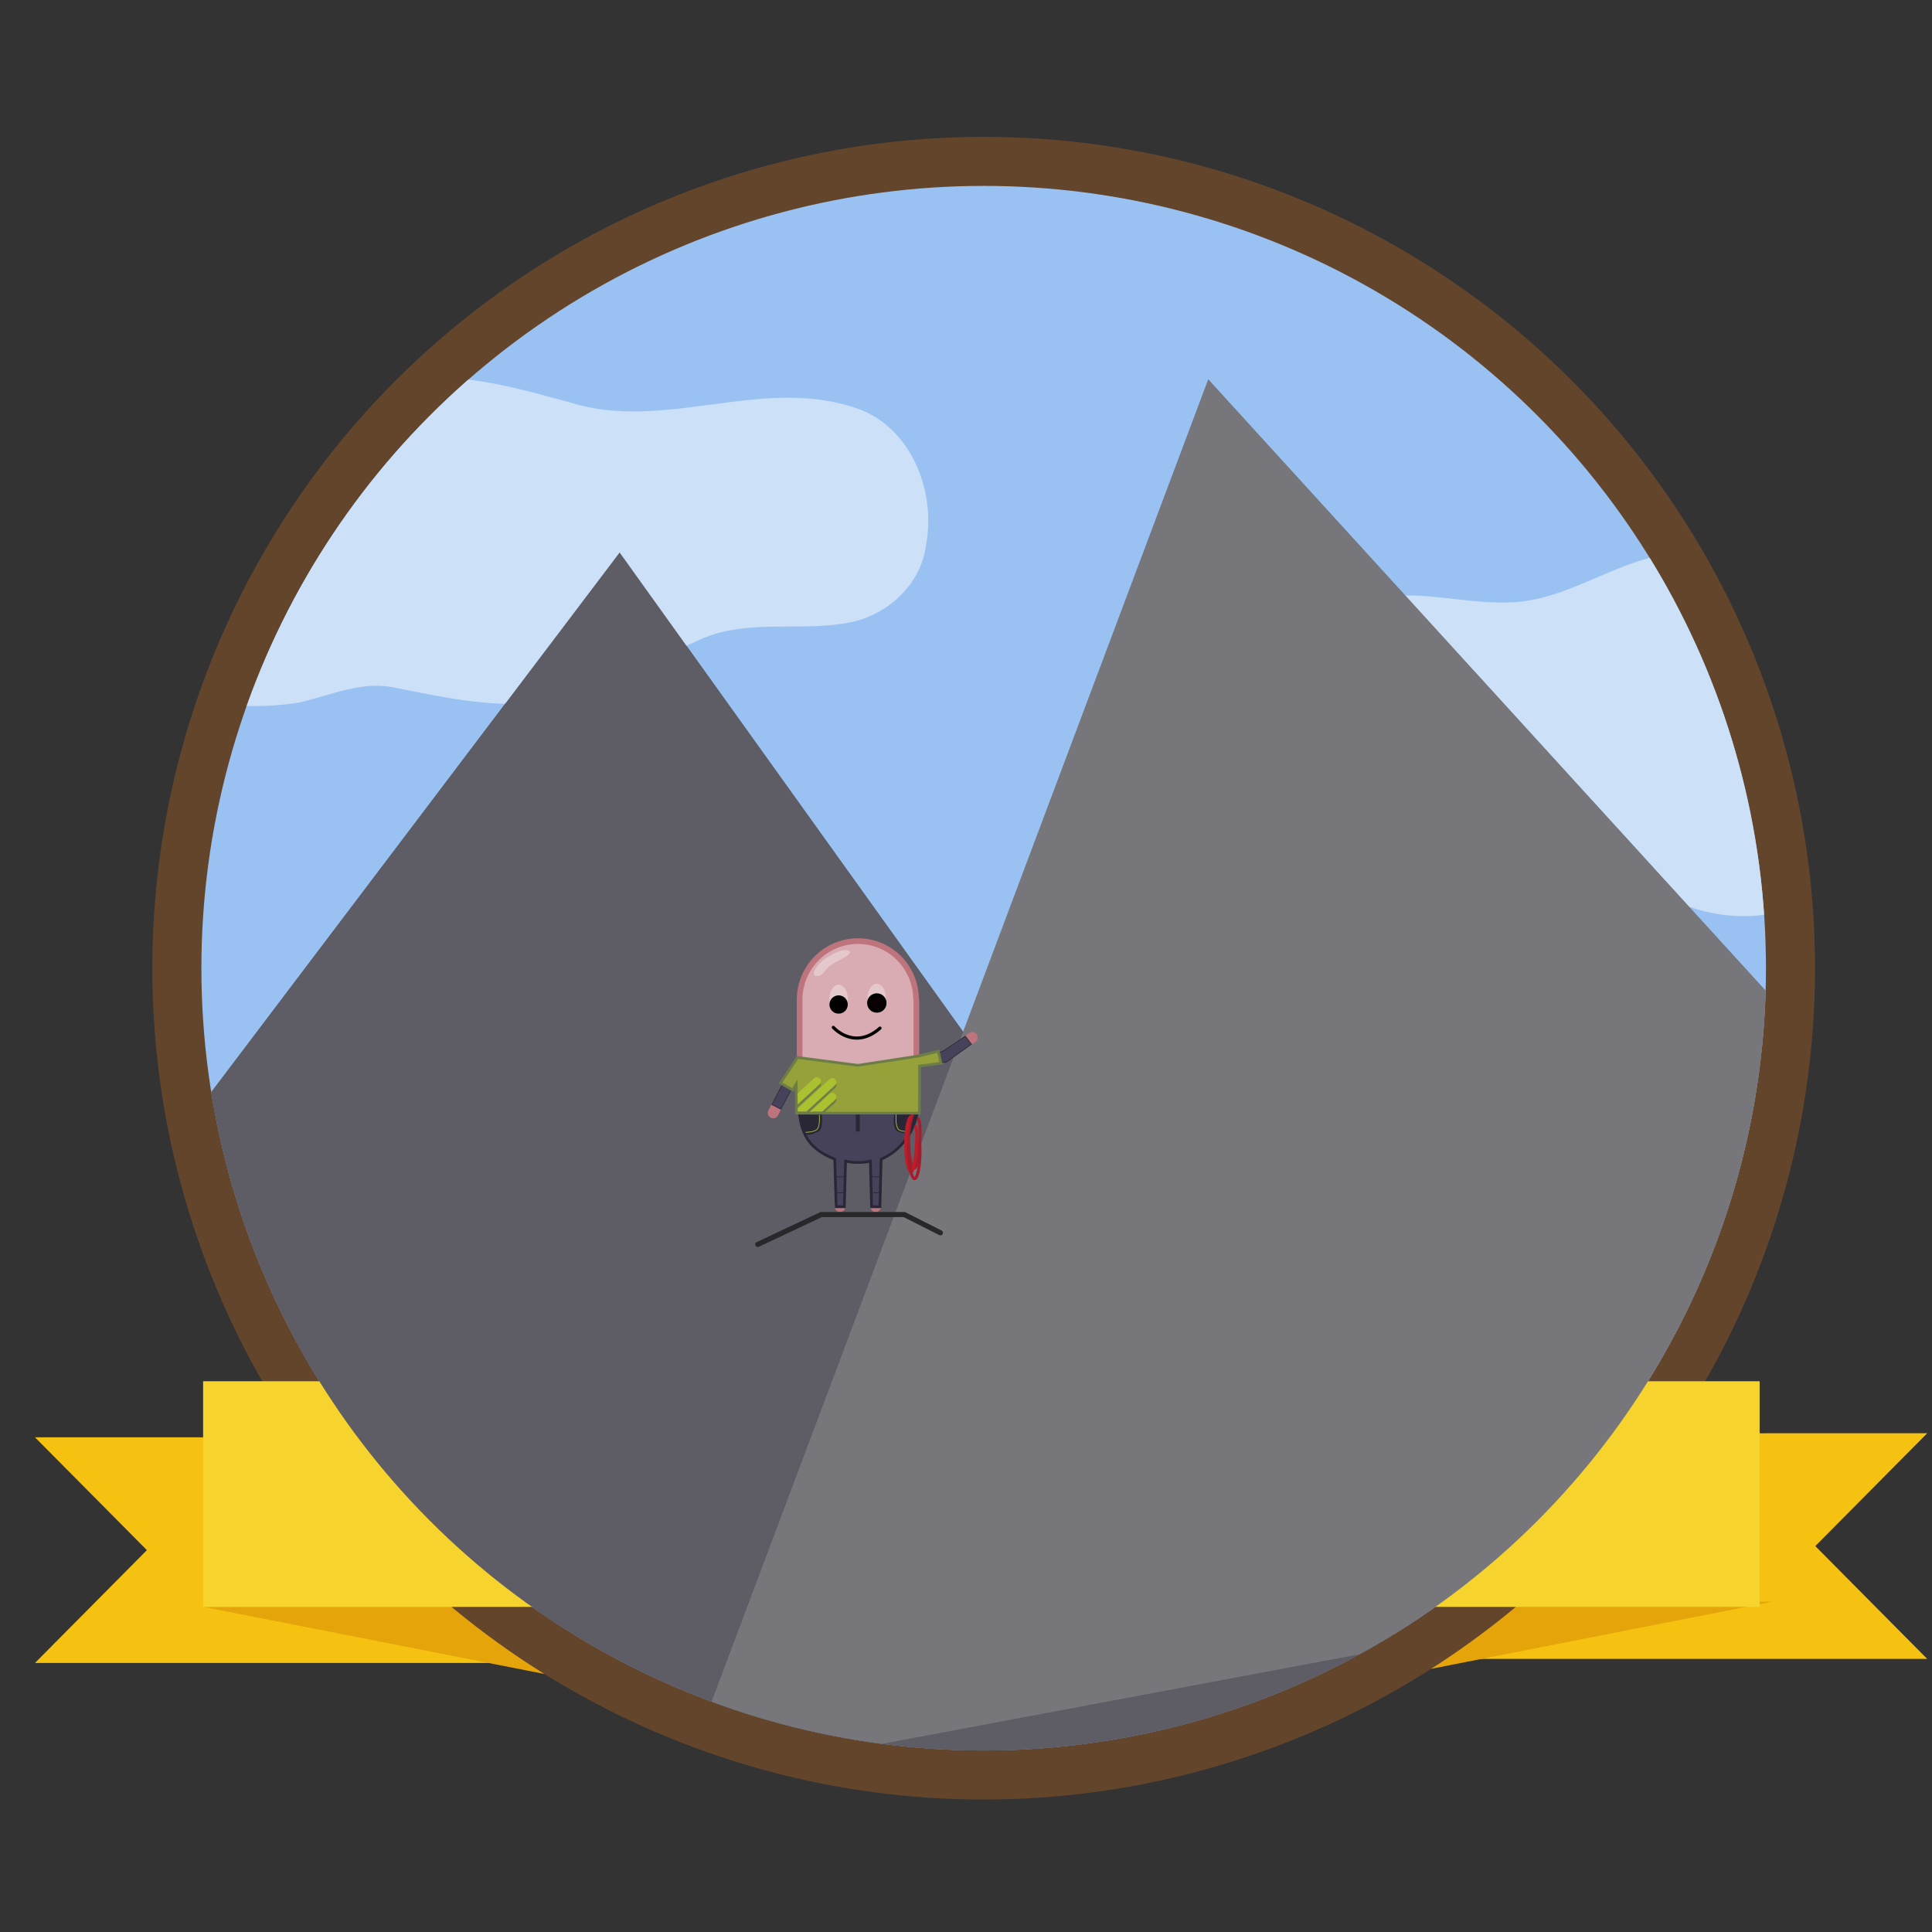 <?xml version="1.0" encoding="UTF-8" standalone="no"?>
<svg
   xmlns:osb="http://www.openswatchbook.org/uri/2009/osb"
   xmlns:dc="http://purl.org/dc/elements/1.1/"
   xmlns:cc="http://creativecommons.org/ns#"
   xmlns:rdf="http://www.w3.org/1999/02/22-rdf-syntax-ns#"
   xmlns:svg="http://www.w3.org/2000/svg"
   xmlns="http://www.w3.org/2000/svg"
   xmlns:sodipodi="http://sodipodi.sourceforge.net/DTD/sodipodi-0.dtd"
   xmlns:inkscape="http://www.inkscape.org/namespaces/inkscape"
   width="100mm"
   height="100mm"
   viewBox="0 0 100 100"
   version="1.1"
   id="svg8"
   inkscape:version="1.0 (4035a4fb49, 2020-05-01)"
   sodipodi:docname="original.svg">
  <rect x="0" y="0" width="100" height="100" fill="#333333" stroke="none"/>
  <defs
     id="defs2">
    <inkscape:path-effect
       simplify_just_coalesce="false"
       simplify_individual_paths="false"
       helper_size="0"
       smooth_angles="360"
       threshold="0.001"
       steps="1"
       lpeversion="1"
       is_visible="true"
       id="path-effect1286"
       effect="simplify" />
    <inkscape:path-effect
       simplify_just_coalesce="false"
       simplify_individual_paths="false"
       helper_size="0"
       smooth_angles="360"
       threshold="0.001"
       steps="1"
       lpeversion="1"
       is_visible="true"
       id="path-effect1205"
       effect="simplify" />
    <inkscape:path-effect
       effect="simplify"
       id="path-effect1276"
       is_visible="true"
       lpeversion="1"
       steps="1"
       threshold="0.001"
       smooth_angles="360"
       helper_size="0"
       simplify_individual_paths="false"
       simplify_just_coalesce="false" />
    <inkscape:path-effect
       effect="simplify"
       id="path-effect1265"
       is_visible="true"
       lpeversion="1"
       steps="1"
       threshold="0.001"
       smooth_angles="360"
       helper_size="0"
       simplify_individual_paths="false"
       simplify_just_coalesce="false" />
    <clipPath
       clipPathUnits="userSpaceOnUse"
       id="clipPath857">
      <circle
         style="fill:#cdab8f;fill-rule:evenodd;stroke-width:0.822;stroke-linecap:round;paint-order:stroke fill markers"
         id="circle859"
         cx="50.915"
         cy="50.113"
         r="40.491" />
    </clipPath>
    <clipPath
       clipPathUnits="userSpaceOnUse"
       id="clipPath863">
      <circle
         style="fill:#cdab8f;fill-rule:evenodd;stroke-width:0.822;stroke-linecap:round;paint-order:stroke fill markers"
         id="circle865"
         cx="50.915"
         cy="50.113"
         r="40.491" />
    </clipPath>
    <inkscape:path-effect
       simplify_just_coalesce="false"
       simplify_individual_paths="false"
       helper_size="0"
       smooth_angles="360"
       threshold="0.001"
       steps="1"
       lpeversion="1"
       is_visible="true"
       id="path-effect1279"
       effect="simplify" />
    <inkscape:path-effect
       effect="simplify"
       id="path-effect1275"
       is_visible="true"
       lpeversion="1"
       steps="1"
       threshold="0.001"
       smooth_angles="360"
       helper_size="0"
       simplify_individual_paths="false"
       simplify_just_coalesce="false" />
    <linearGradient
       id="linearGradient1155"
       osb:paint="solid">
      <stop
         style="stop-color:#cccccc;stop-opacity:1;"
         offset="0"
         id="stop1153" />
    </linearGradient>
    <linearGradient
       id="linearGradient1149"
       osb:paint="solid"
       gradientTransform="matrix(0.268,0,0,0.127,-1.365,12.51)">
      <stop
         style="stop-color:#878787;stop-opacity:1;"
         offset="0"
         id="stop1147" />
    </linearGradient>
    <linearGradient
       id="linearGradient1143"
       osb:paint="solid"
       gradientTransform="matrix(0.268,0,0,0.127,-1.365,12.51)">
      <stop
         style="stop-color:#dddddd;stop-opacity:1;"
         offset="0"
         id="stop1141" />
    </linearGradient>
    <linearGradient
       id="linearGradient1137"
       osb:paint="solid">
      <stop
         style="stop-color:#1fe633;stop-opacity:1;"
         offset="0"
         id="stop1135" />
    </linearGradient>
    <linearGradient
       id="linearGradient1131"
       osb:paint="solid">
      <stop
         style="stop-color:#77ff77;stop-opacity:1;"
         offset="0"
         id="stop1129" />
    </linearGradient>
    <clipPath
       clipPathUnits="userSpaceOnUse"
       id="clipPath1270">
      <path
         clip-path="url(#clipPath857)"
         id="path1272"
         d="M 5.88,63.209 32.072,28.598 78.711,93.678 27.395,97.286 Z"
         style="fill:#5e5c64;stroke:none;stroke-width:0.265px;stroke-linecap:butt;stroke-linejoin:miter;stroke-opacity:1" />
    </clipPath>
    <clipPath
       clipPathUnits="userSpaceOnUse"
       id="clipPath1281">
      <path
         clip-path="url(#clipPath863)"
         id="path1283"
         d="M 62.541,19.644 35.28,92.208 115.06,77.241 Z"
         style="fill:#77767b;stroke:none;stroke-width:0.265px;stroke-linecap:butt;stroke-linejoin:miter;stroke-opacity:1" />
    </clipPath>
    <linearGradient
       gradientTransform="matrix(-0.265,0,0,0.265,73.142,44.548)"
       osb:paint="solid"
       id="linearGradient966">
      <stop
         id="stop964"
         offset="0"
         style="stop-color:#acc12f;stop-opacity:1;" />
    </linearGradient>
    <linearGradient
       gradientTransform="matrix(-1,0,0,1,153.913,-3.2291673e-6)"
       osb:paint="solid"
       id="linearGradient960">
      <stop
         id="stop958"
         offset="0"
         style="stop-color:#96a13a;stop-opacity:1;" />
    </linearGradient>
    <linearGradient
       gradientTransform="matrix(-1,0,0,1,153.913,-3.2291673e-6)"
       osb:paint="solid"
       id="linearGradient954">
      <stop
         id="stop952"
         offset="0"
         style="stop-color:#6c7d47;stop-opacity:1;" />
    </linearGradient>
    <linearGradient
       osb:paint="solid"
       id="linearGradient948">
      <stop
         id="stop946"
         offset="0"
         style="stop-color:#575c55;stop-opacity:1;" />
    </linearGradient>
    <linearGradient
       gradientTransform="matrix(-3.78,0,0,3.78,437.583,-169.619)"
       osb:paint="solid"
       id="linearGradient942">
      <stop
         id="stop940"
         offset="0"
         style="stop-color:#45425a;stop-opacity:1;" />
    </linearGradient>
    <clipPath
       id="clipPath1148"
       clipPathUnits="userSpaceOnUse">
      <path
         id="path1150"
         style="fill:url(#linearGradient960);stroke:url(#linearGradient954);stroke-width:1;stroke-linecap:butt;stroke-linejoin:miter;stroke-miterlimit:4;stroke-dasharray:none;stroke-opacity:1"
         d="m 54.658,94.176 -6.288,9.436 4.494,2.585 1.298,-2.14 0.111,10.672 h 22.684 22.684 l 0.111,-10.672 1.297,2.14 4.494,-2.585 -6.122,-9.436 -22.464,2.9 z"
         sodipodi:nodetypes="ccccccccccccc" />
    </clipPath>
    <clipPath
       id="clipPath1279"
       clipPathUnits="userSpaceOnUse">
      <circle
         style="fill:#99c1f1;fill-rule:evenodd;stroke-width:0.822;stroke-linecap:round;paint-order:stroke fill markers"
         id="circle1281"
         cx="50.915"
         cy="50.113"
         r="40.491" />
    </clipPath>
    <clipPath
       id="clipPath1291"
       clipPathUnits="userSpaceOnUse">
      <circle
         style="fill:#99c1f1;fill-rule:evenodd;stroke-width:0.822;stroke-linecap:round;paint-order:stroke fill markers"
         id="circle1293"
         cx="50.915"
         cy="50.113"
         r="40.491" />
    </clipPath>
  </defs>
  <sodipodi:namedview
     id="base"
     pagecolor="#ffffff"
     bordercolor="#666666"
     borderopacity="1.0"
     inkscape:pageopacity="0.0"
     inkscape:pageshadow="2"
     inkscape:zoom="1.979899"
     inkscape:cx="189.89479"
     inkscape:cy="177.37813"
     inkscape:document-units="mm"
     inkscape:current-layer="layer1"
     inkscape:document-rotation="0"
     showgrid="false"
     showguides="true"
     inkscape:guide-bbox="true"
     inkscape:window-width="1920"
     inkscape:window-height="1017"
     inkscape:window-x="-8"
     inkscape:window-y="-8"
     inkscape:window-maximized="1" />
  <g
     inkscape:label="Ebene 1"
     inkscape:groupmode="layer"
     id="layer1">
    <path
       id="path861"
       style="fill:#f5c211;paint-order:stroke fill markers"
       fill="#c01c28"
       d="m 99.753,74.185 -5.793,5.84 5.793,5.84 h -23.463 v -11.679 z" />
    <path
       id="path863"
       fill="#a51d2d"
       d="m 91.746,82.904 -17.67,3.474 v -3.474 z"
       style="fill:#e5a50a" />
    <path
       id="path857"
       style="fill:#f5c211;paint-order:stroke fill markers"
       fill="#c01c28"
       d="m 1.81,74.395 5.793,5.84 -5.793,5.84 H 25.273 v -11.679 z" />
    <path
       id="path859"
       fill="#a51d2d"
       d="m 10.513,83.171 17.67,3.474 v -3.474 z"
       style="fill:#e5a50a" />
    <circle
       style="fill:#63452c;fill-rule:evenodd;stroke-width:0.873;stroke-linecap:round;paint-order:stroke fill markers"
       id="path841"
       cx="50.915"
       cy="50.113"
       r="43.03" />
    <circle
       r="40.491"
       cy="50.113"
       cx="50.915"
       id="circle843"
       style="fill:#99c1f1;fill-rule:evenodd;stroke-width:0.822;stroke-linecap:round;paint-order:stroke fill markers" />
    <path
       clip-path="url(#clipPath1291)"
       d="m 94.213,33.275 c -2.05,-1.654 -3.711,-4.115 -6.446,-4.651 -3.401,-0.263 -6.165,2.406 -9.516,2.555 -2.559,0.124 -5.134,-0.819 -7.667,-0.07 -2.585,0.656 -4.806,2.402 -6.404,4.495 -0.924,1.317 -1.551,3.226 -0.403,4.615 1.81,2.455 4.702,3.827 7.519,4.791 5.128,1.693 10.721,-0.159 15.8,1.797 1.981,0.791 4.231,0.854 6.199,-0.012 2.253,-0.906 4.706,-2.595 5.03,-5.196 0.179,-2.005 -0.52,-4.055 -1.704,-5.654 -1.118,-0.74 -2.575,-0.928 -2.407,-2.669 z"
       style="fill:#cce0f8;fill-opacity:1;stroke:none;stroke-width:0.265px;stroke-linecap:butt;stroke-linejoin:miter;stroke-opacity:1"
       id="path1284" />
    <path
       style="fill:#77767b;stroke:none;stroke-width:0.265px;stroke-linecap:butt;stroke-linejoin:miter;stroke-opacity:1"
       d="M 62.541,19.644 35.28,92.208 115.06,77.241 Z"
       id="path853"
       clip-path="url(#clipPath863)" />
    <path
       style="fill:#5e5c64;stroke:none;stroke-width:0.265px;stroke-linecap:butt;stroke-linejoin:miter;stroke-opacity:1"
       d="M 5.88,63.209 32.072,28.598 78.711,93.678 27.395,97.286 Z"
       id="path851"
       clip-path="url(#clipPath857)" />
    <g
       transform="matrix(0.507,0,0,0.507,-48.577,-28.629)"
       inkscape:label="Pants"
       id="layer3"
       style="display:inline" />
    <rect
       id="rect869"
       style="fill:#f6d32d;paint-order:stroke fill markers"
       fill="#e01b24"
       ry="0"
       height="11.679"
       width="80.565"
       y="71.493"
       x="10.513" />
    <path
       clip-path="url(#clipPath1279)"
       d="m 19.277,20.222 c 3.332,-1.403 6.925,-0.276 10.226,0.608 4.812,1.524 9.809,-1.31 14.607,0.23 2.952,0.85 4.359,4.253 3.828,7.102 -0.249,2.16 -2.117,3.793 -4.21,4.102 -2.534,0.425 -5.241,-0.26 -7.643,0.911 -2.701,1.175 -5.201,3.087 -8.258,3.185 -2.476,0.269 -4.918,-0.275 -7.329,-0.754 -1.776,-0.412 -3.439,0.428 -5.136,0.781 -2.247,0.312 -4.691,0.245 -6.723,-0.867 -1.254,-1.122 -1.394,-2.998 -1.497,-4.583 0.098,-2.624 1.024,-5.552 3.514,-6.843 1.807,-1.081 3.626,-2.163 5.292,-3.444 1.061,-0.387 2.214,-0.417 3.331,-0.427 z"
       style="fill:#cce0f8;fill-opacity:1;stroke:none;stroke-width:0.265px;stroke-linecap:butt;stroke-linejoin:miter;stroke-opacity:1"
       id="path1203" />
    <path
       id="path1263"
       style="fill:#ffffff;stroke:none;stroke-width:0.265px;stroke-linecap:butt;stroke-linejoin:miter;stroke-opacity:1"
       d="m 14.165,50.113 c 2.402,-0.03 5.103,-0.153 6.958,1.679 1.633,1.436 3.387,3.173 5.742,3.056 1.728,0.094 3.515,-0.181 4.967,-1.177 2.645,-0.809 5.634,-1.025 8.178,0.244 2.341,1.015 5.032,1.316 7.53,0.806 1.486,-0.961 3.339,-1.793 4.089,-3.5 0.621,-2.523 0.364,-5.178 0.199,-7.746 -0.561,-5.39 -3.048,-10.304 -5.344,-15.125 -1.423,-3.005 -4.586,-4.773 -7.812,-5.102 -2.565,-0.303 -5.173,-0.339 -7.747,-0.189 -4.952,1.331 -9.796,3.351 -13.981,6.348 -3.092,2.091 -4.748,5.663 -5.38,9.248 -0.721,3.248 -1.363,6.684 -0.264,9.931 0.351,1.474 1.346,2.772 2.865,1.526 z"
       clip-path="url(#clipPath1270)" />
    <path
       id="path1274"
       style="fill:#deddda;stroke:none;stroke-width:0.265px;stroke-linecap:butt;stroke-linejoin:miter;stroke-opacity:1"
       d="m 51.048,38.353 c 2.283,-0.836 4.752,-1.295 7.187,-1.209 2.029,0.034 3.42,1.833 5.406,2.043 1.483,0.285 3.396,0.579 4.437,-0.819 1.137,-1.313 2.621,-2.548 4.472,-2.453 1.933,0.136 3.882,0.054 5.753,-0.491 2.666,-0.719 5.55,-2.085 6.695,-4.759 0.304,-1.584 0.093,-3.225 0.076,-4.83 -0.231,-2.066 -1.63,-3.744 -2.728,-5.431 -1.811,-2.586 -4.219,-4.806 -7.187,-5.974 -2.433,-0.951 -4.794,-2.119 -7.313,-2.829 -2.715,-0.712 -5.325,0.824 -7.615,2.096 -2.599,1.553 -5.071,3.602 -6.286,6.452 -1.602,3.325 -3.774,6.632 -3.768,10.455 -0.072,2.07 -0.369,4.245 0.281,6.245 0.243,0.479 0.599,0.941 0.588,1.505 z"
       clip-path="url(#clipPath1281)" />
    <g
       transform="matrix(0.14,0,0,0.14,38.964,47.822)"
       id="g1128">
      <g
         inkscape:label="Body"
         id="layer1-6"
         style="display:inline"
         transform="translate(-38.136,-44.878)">
        <path
           sodipodi:nodetypes="ccc"
           id="path72"
           d="m 55.976,95.281 -5.149,9.723 -5.149,9.723"
           style="fill:#be747c;stroke:#be747c;stroke-width:4;stroke-linecap:round;stroke-linejoin:miter;stroke-miterlimit:4;stroke-dasharray:none;stroke-opacity:1" />
        <path
           style="fill:none;stroke:#be747c;stroke-width:4;stroke-linecap:round;stroke-linejoin:miter;stroke-miterlimit:4;stroke-dasharray:none;stroke-opacity:1"
           d="m 97.932,95.281 11.058,-1.258 10.282,-7.166"
           id="path897"
           sodipodi:nodetypes="ccc" />
        <path
           id="path903"
           d="m 70.408,131.121 v 18.268"
           style="fill:none;stroke:#be747c;stroke-width:4;stroke-linecap:round;stroke-linejoin:miter;stroke-miterlimit:4;stroke-dasharray:none;stroke-opacity:1" />
        <path
           style="fill:none;stroke:#be747c;stroke-width:4;stroke-linecap:round;stroke-linejoin:miter;stroke-miterlimit:4;stroke-dasharray:none;stroke-opacity:1"
           d="m 83.571,131.121 v 18.268"
           id="path905" />
        <path
           d="M 66.295,54.094 C 59.585,57.96 55.447,65.139 55.447,72.912 v 37.725 c -1.26e-4,7.705 4.067,14.832 10.684,18.724 6.676,3.926 14.932,3.962 21.641,0.095 6.71,-3.867 10.848,-11.046 10.848,-18.819 V 72.912 h -0.108 C 98.535,65.229 94.512,58.107 87.936,54.189 81.26,50.263 73.004,50.227 66.295,54.094 Z"
           style="fill:#d8acb2;stroke:#be747c;stroke-width:2.099;stroke-linecap:round;stroke-linejoin:bevel;stroke-miterlimit:4;stroke-dasharray:none;stroke-opacity:1"
           id="path1031"
           sodipodi:nodetypes="cccssccccc" />
        <path
           sodipodi:nodetypes="sssss"
           d="m 68.584,59.1 c -4.216,2.213 -4.137,5.204 -6.849,5.069 -2.436,-0.121 -0.148,-4.19 3.137,-6.4 3.442,-2.315 6.368,-3.649 8.551,-3.052 2.817,0.771 -3.336,3.593 -4.838,4.382 z"
           style="fill:#e5c8cb;fill-opacity:1;stroke:none;stroke-width:0.335;stroke-linecap:round;stroke-linejoin:bevel;stroke-miterlimit:4;stroke-dasharray:none;stroke-opacity:1"
           id="path1061" />
      </g>
      <g
         style="display:inline"
         id="layer4"
         inkscape:label="Face">
        <g
           style="display:inline"
           transform="translate(-41.279,-41.35)"
           id="g1049">
          <path
             style="fill:none;stroke:#000000;stroke-width:1.165;stroke-linecap:round;stroke-linejoin:miter;stroke-miterlimit:4;stroke-dasharray:none;stroke-opacity:1"
             d="m 71.048,79.603 c 0,0 7.724,8.706 17.27,0.27"
             id="path1033" />
          <g
             id="g1047">
            <g
               id="g1039">
              <ellipse
                 cy="69.163"
                 cx="73.014"
                 id="ellipse1035"
                 style="fill:#e5c8cb;fill-opacity:1;stroke:#e5c8cb;stroke-width:1.459;stroke-linecap:round;stroke-linejoin:bevel;stroke-miterlimit:4;stroke-dasharray:none;stroke-opacity:1"
                 rx="2.659"
                 ry="4.644" />
              <circle
                 style="fill:#000000;fill-opacity:1;stroke:#000000;stroke-width:1.165;stroke-linecap:round;stroke-linejoin:bevel;stroke-miterlimit:4;stroke-dasharray:none;stroke-opacity:1"
                 id="circle1037"
                 cx="73.014"
                 cy="71.147"
                 r="2.806" />
            </g>
            <g
               id="g1045">
              <ellipse
                 ry="4.644"
                 rx="2.659"
                 style="fill:#e5c8cb;fill-opacity:1;stroke:#e5c8cb;stroke-width:1.459;stroke-linecap:round;stroke-linejoin:bevel;stroke-miterlimit:4;stroke-dasharray:none;stroke-opacity:1"
                 id="ellipse1041"
                 cx="87.131"
                 cy="68.854" />
              <circle
                 style="fill:#0a0003;fill-opacity:1;stroke:#000000;stroke-width:1.165;stroke-linecap:round;stroke-linejoin:bevel;stroke-miterlimit:4;stroke-dasharray:none;stroke-opacity:1"
                 id="circle1043"
                 cx="87.139"
                 cy="70.593"
                 r="3.007" />
            </g>
          </g>
        </g>
      </g>
      <g
         style="display:inline"
         id="layer3-7"
         inkscape:label="Pants"
         transform="translate(-38.136,-44.878)">
        <g
           id="g1090"
           style="display:inline"
           transform="translate(-1.2708333e-6)">
          <path
             id="path970"
             style="fill:url(#linearGradient942);stroke:#292735;stroke-width:3.78;stroke-linecap:butt;stroke-linejoin:miter;stroke-miterlimit:4;stroke-dasharray:none;stroke-opacity:1"
             d="m 64.789,264 c 3.804,23.777 8.09,47.645 49.586,64.273 l 1.947,66.293 h 11.391 l 1.688,-63.646 c 5.774,1.371 11.548,2.004 17.322,1.875 5.774,0.129 11.548,-0.504 17.322,-1.875 l 1.688,63.646 h 11.641 l 1.699,-66.293 C 208.194,315.711 225.471,287.777 229.275,264 h -82.552 z"
             transform="matrix(0.265,0,0,0.265,38.136,44.878)"
             sodipodi:nodetypes="ccccccccccccc" />
          <g
             id="g1071">
            <g
               id="g1024">
              <path
                 style="fill:none;stroke:#292735;stroke-width:0.265;stroke-linecap:butt;stroke-linejoin:miter;stroke-miterlimit:4;stroke-dasharray:none;stroke-opacity:1"
                 d="m 68.583,138.037 c 1.526,0.63 2.597,0.395 3.639,0.107"
                 id="path1006"
                 sodipodi:nodetypes="cc" />
              <path
                 sodipodi:nodetypes="cc"
                 id="path1008"
                 d="m 68.583,143.907 c 1.526,0.63 2.597,0.395 3.639,0.107"
                 style="fill:none;stroke:#292735;stroke-width:0.265;stroke-linecap:butt;stroke-linejoin:miter;stroke-miterlimit:4;stroke-dasharray:none;stroke-opacity:1" />
            </g>
            <g
               id="g1020">
              <path
                 sodipodi:nodetypes="cc"
                 id="path1010"
                 d="m 81.759,138.037 c 1.526,0.63 2.597,0.395 3.639,0.107"
                 style="fill:none;stroke:#292735;stroke-width:0.265;stroke-linecap:butt;stroke-linejoin:miter;stroke-miterlimit:4;stroke-dasharray:none;stroke-opacity:1" />
              <path
                 style="fill:none;stroke:#292735;stroke-width:0.265;stroke-linecap:butt;stroke-linejoin:miter;stroke-miterlimit:4;stroke-dasharray:none;stroke-opacity:1"
                 d="m 81.759,143.907 c 1.526,0.63 2.597,0.395 3.639,0.107"
                 id="path1012"
                 sodipodi:nodetypes="cc" />
            </g>
            <g
               id="g1054">
              <path
                 style="fill:none;stroke:#292735;stroke-width:1.465;stroke-linecap:butt;stroke-linejoin:miter;stroke-miterlimit:4;stroke-dasharray:none;stroke-opacity:1"
                 d="m 76.957,114.728 v 6.903"
                 id="path1026" />
              <path
                 style="fill:none;stroke:url(#linearGradient966);stroke-width:0.265;stroke-linecap:butt;stroke-linejoin:miter;stroke-miterlimit:4;stroke-dasharray:0.53, 0.265, 0.133, 0.265;stroke-dashoffset:0;stroke-opacity:1"
                 d="m 76.957,114.728 v 6.903"
                 id="path1028" />
            </g>
            <g
               id="g1046">
              <path
                 style="fill:#292735;fill-opacity:1;stroke:none;stroke-width:0.265px;stroke-linecap:butt;stroke-linejoin:miter;stroke-opacity:1"
                 d="m 55.278,114.728 2.307,8.302 c 0,0 4.245,-0.433 5.422,-1.952 1.302,-1.68 0.595,-6.35 0.595,-6.35 z"
                 id="path1032"
                 sodipodi:nodetypes="ccacc" />
              <path
                 style="fill:none;stroke:url(#linearGradient966);stroke-width:0.265px;stroke-linecap:butt;stroke-linejoin:miter;stroke-opacity:1"
                 d="m 57.68,121.937 c 0,0 3.284,-0.049 4.263,-1.148 1.188,-1.333 0.791,-5.3 0.791,-5.3"
                 id="path1036"
                 sodipodi:nodetypes="cac" />
            </g>
            <g
               id="g1050">
              <path
                 sodipodi:nodetypes="ccacc"
                 id="path1034"
                 d="m 98.799,114.728 -2.307,7.647 c 0,0 -4.204,0.107 -5.422,-1.297 -1.393,-1.606 -0.595,-6.35 -0.595,-6.35 z"
                 style="fill:#292735;fill-opacity:1;stroke:none;stroke-width:0.265px;stroke-linecap:butt;stroke-linejoin:miter;stroke-opacity:1" />
              <path
                 sodipodi:nodetypes="cac"
                 id="path1038"
                 d="m 95.64,121.636 c 0,0 -2.832,0.081 -3.684,-0.847 -1.266,-1.378 -0.791,-5.557 -0.791,-5.557"
                 style="fill:none;stroke:url(#linearGradient966);stroke-width:0.265px;stroke-linecap:butt;stroke-linejoin:miter;stroke-opacity:1" />
            </g>
          </g>
        </g>
        <g
           id="g1121">
          <path
             sodipodi:nodetypes="csssc"
             d="m 98.867,116.742 c 1.672,0.441 1.122,8.164 0.708,12.581 -0.414,4.417 -1.391,6.735 -2.331,5.526 -0.939,-1.209 -1.577,-6.199 -1.52,-11.076 0.057,-4.877 1.753,-9.045 1.753,-9.51"
             style="fill:none;fill-opacity:1;fill-rule:evenodd;stroke:#a51d2d;stroke-width:1.124;stroke-linecap:butt;stroke-miterlimit:4;stroke-dasharray:none;stroke-dashoffset:0;stroke-opacity:1;paint-order:stroke fill markers"
             id="path1112" />
          <path
             sodipodi:nodetypes="csssc"
             d="m 97.969,119.461 c 1.453,0.597 0.673,8.876 0.117,12.735 -0.556,3.861 -1.286,5.39 -2.155,3.494 -0.869,-1.895 -1.362,-6.576 -1.185,-11.265 0.177,-4.689 0.976,-8.133 1.922,-8.288"
             style="fill:none;fill-opacity:1;fill-rule:evenodd;stroke:#c01c28;stroke-width:1.124;stroke-linecap:butt;stroke-miterlimit:4;stroke-dasharray:none;stroke-dashoffset:0;stroke-opacity:1;paint-order:stroke fill markers"
             id="path1114" />
          <path
             sodipodi:nodetypes="cssc"
             d="m 99.875,125.789 c 0.261,4.189 -0.039,8.751 -0.745,11.323 -0.706,2.572 -1.66,2.577 -2.367,0.013 -0.707,-2.564 -1.28,-7.09 -1.021,-11.283"
             style="fill:none;fill-opacity:1;fill-rule:evenodd;stroke:#a51d2d;stroke-width:1.124;stroke-linecap:round;stroke-miterlimit:4;stroke-dasharray:none;stroke-dashoffset:0;stroke-opacity:1;paint-order:stroke fill markers"
             id="path1116" />
        </g>
      </g>
      <g
         id="layer2"
         inkscape:label="Shirt"
         style="display:inline"
         transform="translate(-38.136,-44.878)">
        <g
           id="g1184"
           style="display:inline"
           transform="translate(-1.2708333e-6)">
          <path
             style="fill:#45425a;fill-opacity:1;stroke:#292735;stroke-width:0.265;stroke-linecap:butt;stroke-linejoin:miter;stroke-miterlimit:4;stroke-dasharray:none;stroke-opacity:1"
             d="m 49.765,102.917 -4.592,8.752 3.361,1.717 4.597,-8.691 z"
             id="path1131"
             sodipodi:nodetypes="ccccc" />
          <path
             sodipodi:nodetypes="ccccccc"
             id="path1133"
             d="m 106.528,92.443 1.669,-0.356 8.521,-5.723 2.259,3 -9.323,6.617 -2.522,-0.027 z"
             style="fill:#45425a;fill-opacity:1;stroke:#292735;stroke-width:0.265;stroke-linecap:butt;stroke-linejoin:miter;stroke-miterlimit:4;stroke-dasharray:none;stroke-opacity:1" />
          <path
             id="path1126"
             style="fill:url(#linearGradient960);stroke:url(#linearGradient954);stroke-width:3.78;stroke-linecap:butt;stroke-linejoin:miter;stroke-miterlimit:4;stroke-dasharray:none;stroke-opacity:1"
             d="m 62.445,186.322 -23.766,35.662 16.986,9.77 4.904,-8.09 L 60.988,264 h 85.734 85.736 l 0.196,-65.701 29.922,-3.903 -3.75,-16.878 -25.877,6.358 -7.942,1.41 -78.285,11.997 z"
             transform="matrix(0.265,0,0,0.265,38.136,44.878)"
             sodipodi:nodetypes="cccccccccccccc" />
          <g
             id="g1168">
            <g
               style="fill:none;stroke:url(#linearGradient954)"
               id="g1158"
               clip-path="url(#clipPath1148)"
               transform="translate(0.49,0.572)">
              <path
                 sodipodi:nodetypes="cc"
                 id="path1152"
                 d="M 55.278,114.728 67.042,103.88"
                 style="fill:none;stroke:url(#linearGradient954);stroke-width:3;stroke-linecap:round;stroke-linejoin:miter;stroke-miterlimit:4;stroke-dasharray:none;stroke-opacity:1" />
              <path
                 style="fill:none;stroke:url(#linearGradient954);stroke-width:3;stroke-linecap:round;stroke-linejoin:miter;stroke-miterlimit:4;stroke-dasharray:none;stroke-opacity:1"
                 d="M 55.278,120.152 67.042,109.304"
                 id="path1154"
                 sodipodi:nodetypes="cc" />
              <path
                 sodipodi:nodetypes="cc"
                 id="path1156"
                 d="M 49.565,114.398 61.328,103.55"
                 style="fill:none;stroke:url(#linearGradient954);stroke-width:3;stroke-linecap:round;stroke-linejoin:miter;stroke-miterlimit:4;stroke-dasharray:none;stroke-opacity:1" />
            </g>
            <g
               transform="translate(0.49,-0.487)"
               clip-path="url(#clipPath1148)"
               id="g1144">
              <path
                 style="fill:none;stroke:url(#linearGradient966);stroke-width:3;stroke-linecap:round;stroke-linejoin:miter;stroke-miterlimit:4;stroke-dasharray:none;stroke-opacity:1"
                 d="M 55.278,114.728 67.042,103.88"
                 id="path1135"
                 sodipodi:nodetypes="cc" />
              <path
                 sodipodi:nodetypes="cc"
                 id="path1137"
                 d="M 55.278,120.152 67.042,109.304"
                 style="fill:none;stroke:url(#linearGradient966);stroke-width:3;stroke-linecap:round;stroke-linejoin:miter;stroke-miterlimit:4;stroke-dasharray:none;stroke-opacity:1" />
              <path
                 style="fill:none;stroke:url(#linearGradient966);stroke-width:3;stroke-linecap:round;stroke-linejoin:miter;stroke-miterlimit:4;stroke-dasharray:none;stroke-opacity:1"
                 d="M 49.565,114.398 61.328,103.55"
                 id="path1139"
                 sodipodi:nodetypes="cc" />
            </g>
          </g>
        </g>
      </g>
      <g
         style="display:inline"
         inkscape:label="Hat"
         id="layer5" />
    </g>
    <path
       id="path1130"
       d="M 39.222,64.412 42.503,62.866 h 4.303 l 1.871,0.944"
       style="fill:none;stroke:#28272a;stroke-width:0.265;stroke-linecap:round;stroke-linejoin:miter;stroke-miterlimit:4;stroke-dasharray:none;stroke-opacity:1" />
  </g>
</svg>

